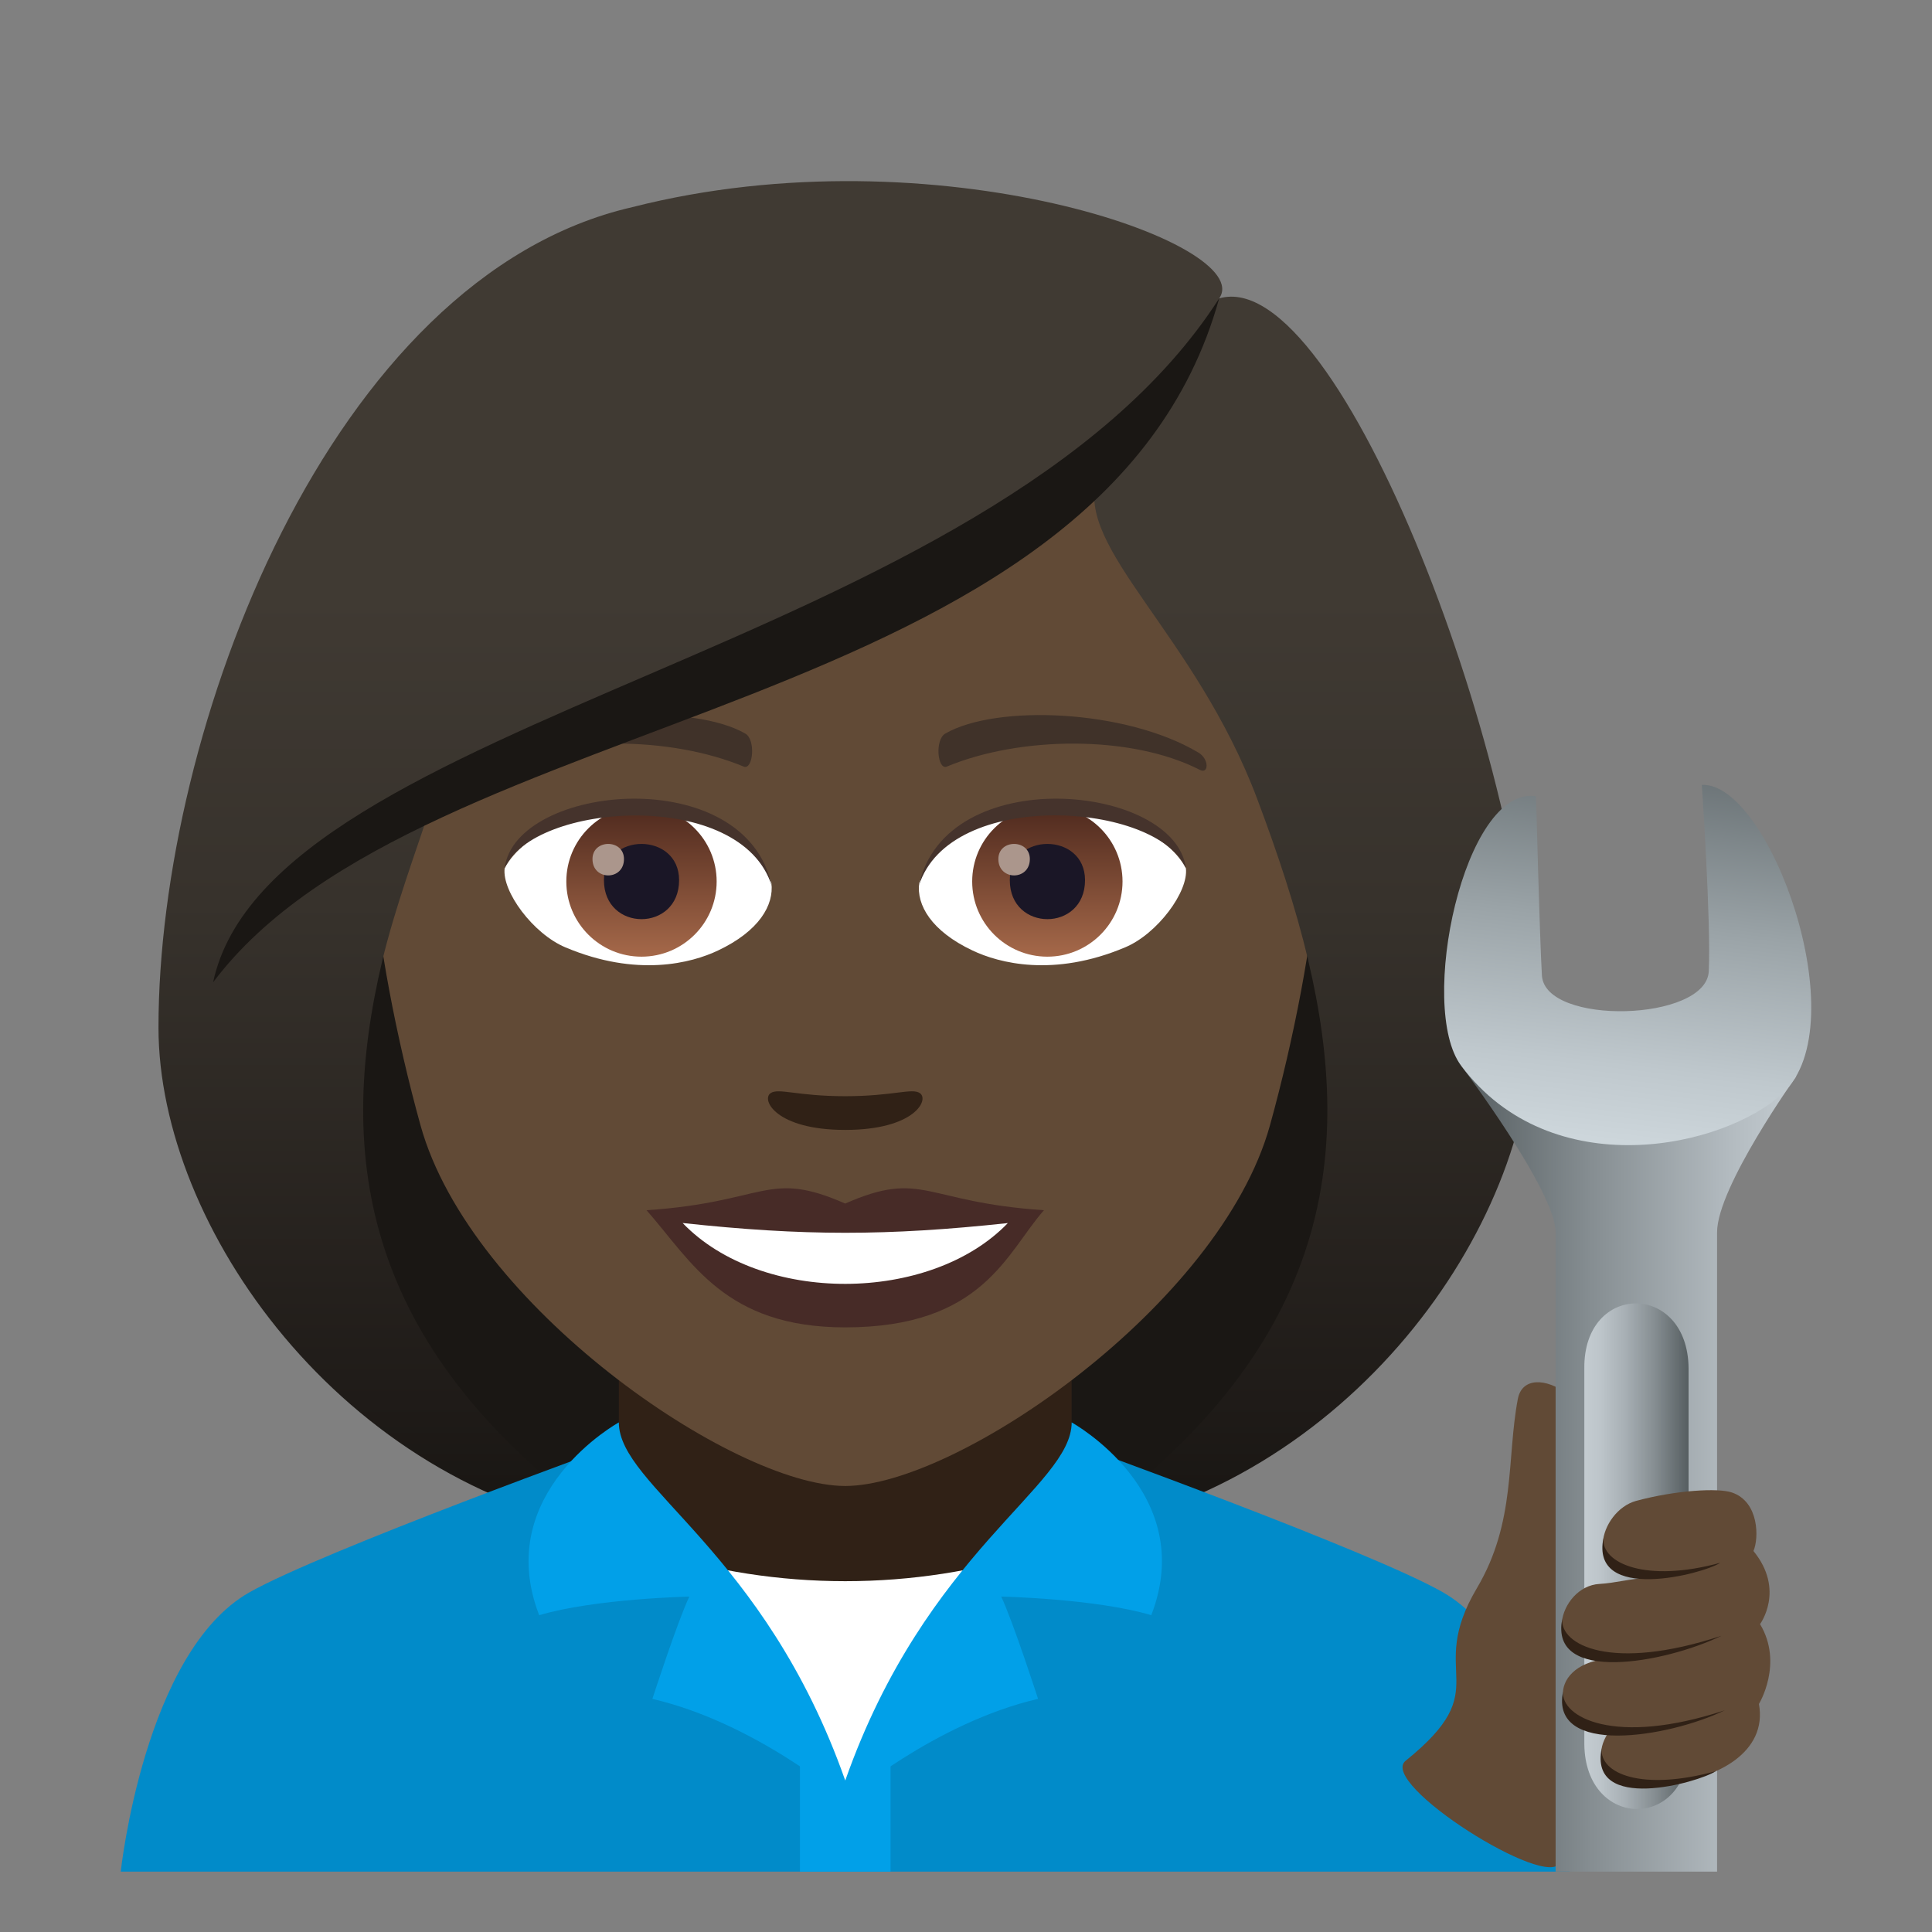 <?xml version="1.0" encoding="utf-8"?>
<!-- Generator: Adobe Illustrator 15.0.0, SVG Export Plug-In . SVG Version: 6.00 Build 0)  -->
<!DOCTYPE svg PUBLIC "-//W3C//DTD SVG 1.1//EN" "http://www.w3.org/Graphics/SVG/1.1/DTD/svg11.dtd">
<svg version="1.1" id="Layer_1" xmlns:x="http://ns.adobe.com/Extensibility/1.0/" xmlns:i="http://ns.adobe.com/AdobeIllustrator/10.0/" xmlns:graph="http://ns.adobe.com/Graphs/1.0/"
	 xmlns="http://www.w3.org/2000/svg" xmlns:xlink="http://www.w3.org/1999/xlink" xmlns:a="http://ns.adobe.com/AdobeSVGViewerExtensions/3.0/"
	 x="0px" y="0px" width="64px" height="64px" viewBox="0 0 64 64" enable-background="new 0 0 64 64" xml:space="preserve">
<rect x="0" y="0" width="64" height="64" fill="#808080" stroke="none"/>
<path fill="#1A1714" d="M35.582,50.742c15.168-6.066,13.652-20.477,13.652-20.477H6.768c0,0-1.518,14.411,13.648,20.477
	c0,0,3.035,0.758,7.582,0.758C32.551,51.5,35.582,50.742,35.582,50.742z"/>
<linearGradient id="SVGID_1_" gradientUnits="userSpaceOnUse" x1="43.166" y1="51.498" x2="43.166" y2="6.114">
	<stop  offset="0.05" style="stop-color:#1A1714"/>
	<stop  offset="0.112" style="stop-color:#1F1B18"/>
	<stop  offset="0.476" style="stop-color:#37322C"/>
	<stop  offset="0.7" style="stop-color:#403A33"/>
	<a:midPointStop  offset="0.05" style="stop-color:#1A1714"/>
	<a:midPointStop  offset="0.4" style="stop-color:#1A1714"/>
	<a:midPointStop  offset="0.7" style="stop-color:#403A33"/>
</linearGradient>
<path fill="url(#SVGID_1_)" d="M43.334,31.804c1.551,6.532,0.732,12.999-7.752,18.938c9.102-1.518,15.168-10.111,15.168-16.705
	L43.334,31.804z"/>
<linearGradient id="SVGID_2_" gradientUnits="userSpaceOnUse" x1="1767.98" y1="51.498" x2="1767.98" y2="6.114" gradientTransform="matrix(-1 0 0 1 1780.814 0)">
	<stop  offset="0.05" style="stop-color:#1A1714"/>
	<stop  offset="0.112" style="stop-color:#1F1B18"/>
	<stop  offset="0.476" style="stop-color:#37322C"/>
	<stop  offset="0.7" style="stop-color:#403A33"/>
	<a:midPointStop  offset="0.05" style="stop-color:#1A1714"/>
	<a:midPointStop  offset="0.4" style="stop-color:#1A1714"/>
	<a:midPointStop  offset="0.7" style="stop-color:#403A33"/>
</linearGradient>
<path fill="url(#SVGID_2_)" d="M12.668,31.804c-1.553,6.532-0.734,12.999,7.75,18.938C11.316,49.225,5.25,40.631,5.25,34.037
	L12.668,31.804z"/>
<path fill="#018BC9" d="M8.256,52.752c2.4-1.365,12.363-4.969,12.363-4.969h14.84c0,0,9.955,3.596,12.342,4.965
	C51.271,54.732,52,62,52,62H4C4,62,4.775,54.729,8.256,52.752z"/>
<polygon fill="#302116" points="20.5,49.947 28,54.779 35.5,49.947 35.5,41.912 20.5,41.912 "/>
<rect x="26.5" y="54.484" fill="#01A0E8" width="3" height="7.516"/>
<path fill="#FFFFFF" d="M34.24,51.434c-1.916,0.602-4.033,0.945-6.24,0.945c-2.205,0-4.326-0.344-6.238-0.945L28,59.311
	L34.24,51.434z"/>
<path fill="#01A0E8" d="M35.5,47.119c0,2.123-4.82,4.246-7.5,11.863c-2.68-7.617-7.5-9.74-7.5-11.863c0,0-4.213,2.318-2.639,6.387
	c1.842-0.549,4.973-0.617,4.973-0.617c-0.396,0.836-1.223,3.389-1.223,3.389C25.051,57.076,28,59.625,28,59.625
	s2.949-2.549,6.387-3.348c0,0-0.826-2.553-1.221-3.389c0,0,3.131,0.068,4.971,0.617C39.715,49.438,35.5,47.119,35.5,47.119z"/>
<path fill="#614A36" d="M28,8.275c-11.004,0-16.305,8.963-15.643,20.486c0.135,2.314,0.779,5.657,1.574,8.52
	C15.582,43.232,24.291,49.225,28,49.225c3.707,0,12.416-5.992,14.068-11.943c0.795-2.863,1.439-6.206,1.576-8.52
	C44.305,17.238,39.008,8.275,28,8.275z"/>
<path fill="#472B27" d="M27.998,39.869c-2.578-1.133-2.598-0.045-6.58,0.221c1.494,1.699,2.596,3.881,6.58,3.881
	c4.574,0,5.346-2.479,6.584-3.881C30.598,39.824,30.58,38.736,27.998,39.869z"/>
<path fill="#FFFFFF" d="M22.613,40.514c2.6,2.705,8.205,2.67,10.773,0.002C29.385,40.945,26.617,40.945,22.613,40.514z"/>
<path fill="#403229" d="M39.693,24.927c-2.391-1.426-6.68-1.602-8.375-0.629c-0.359,0.195-0.264,1.225,0.047,1.096
	c2.42-1.008,6.109-1.057,8.381,0.109C40.049,25.656,40.057,25.134,39.693,24.927z"/>
<path fill="#403229" d="M16.305,24.927c2.391-1.426,6.68-1.602,8.379-0.629c0.361,0.195,0.264,1.225-0.049,1.096
	c-2.422-1.008-6.105-1.059-8.379,0.109C15.949,25.656,15.943,25.134,16.305,24.927z"/>
<path fill="#302116" d="M30.475,36.213c-0.264-0.184-0.877,0.1-2.477,0.1c-1.596,0-2.211-0.283-2.473-0.1
	c-0.314,0.221,0.186,1.217,2.473,1.217C30.287,37.43,30.789,36.436,30.475,36.213z"/>
<path id="Path_2764_" fill="#FFFFFF" d="M25.553,29.25c0.092,0.727-0.402,1.592-1.771,2.238c-0.869,0.412-2.678,0.897-5.055-0.107
	c-1.064-0.447-2.104-1.846-2.01-2.619C18.006,26.332,24.346,25.976,25.553,29.25z"/>
<linearGradient id="Oval_1_" gradientUnits="userSpaceOnUse" x1="-425.189" y1="477.44" x2="-425.189" y2="478.199" gradientTransform="matrix(6.57 0 0 -6.57 2814.78 3168.528)">
	<stop  offset="0" style="stop-color:#A6694A"/>
	<stop  offset="1" style="stop-color:#4F2A1E"/>
	<a:midPointStop  offset="0" style="stop-color:#A6694A"/>
	<a:midPointStop  offset="0.5" style="stop-color:#A6694A"/>
	<a:midPointStop  offset="1" style="stop-color:#4F2A1E"/>
</linearGradient>
<circle id="Oval_424_" fill="url(#Oval_1_)" cx="21.25" cy="29.201" r="2.49"/>
<path id="Path_2763_" fill="#1A1626" d="M20.006,29.156c0,1.723,2.49,1.723,2.49,0C22.496,27.556,20.006,27.556,20.006,29.156z"/>
<path id="Path_2762_" fill="#AB968C" d="M19.627,28.457c0,0.723,1.043,0.723,1.043,0C20.67,27.789,19.627,27.789,19.627,28.457z"/>
<path id="Path_2761_" fill="#45332C" d="M25.564,29.345c-1.012-3.25-7.908-2.77-8.848-0.584
	C17.064,25.962,24.701,25.222,25.564,29.345z"/>
<path id="Path_2760_" fill="#FFFFFF" d="M30.449,29.25c-0.094,0.727,0.4,1.592,1.77,2.238c0.869,0.412,2.678,0.897,5.055-0.107
	c1.066-0.447,2.104-1.846,2.01-2.619C37.996,26.332,31.654,25.976,30.449,29.25z"/>
<linearGradient id="Oval_2_" gradientUnits="userSpaceOnUse" x1="-425.841" y1="477.44" x2="-425.841" y2="478.199" gradientTransform="matrix(6.57 0 0 -6.57 2832.511 3168.528)">
	<stop  offset="0" style="stop-color:#A6694A"/>
	<stop  offset="1" style="stop-color:#4F2A1E"/>
	<a:midPointStop  offset="0" style="stop-color:#A6694A"/>
	<a:midPointStop  offset="0.5" style="stop-color:#A6694A"/>
	<a:midPointStop  offset="1" style="stop-color:#4F2A1E"/>
</linearGradient>
<circle id="Oval_423_" fill="url(#Oval_2_)" cx="34.695" cy="29.201" r="2.49"/>
<path id="Path_2759_" fill="#1A1626" d="M33.451,29.156c0,1.723,2.492,1.723,2.492,0C35.943,27.556,33.451,27.556,33.451,29.156z"/>
<path id="Path_2758_" fill="#AB968C" d="M33.072,28.457c0,0.723,1.043,0.723,1.043,0C34.115,27.789,33.072,27.789,33.072,28.457z"/>
<path id="Path_2757_" fill="#45332C" d="M30.438,29.345c1.012-3.248,7.902-2.783,8.846-0.584
	C38.934,25.962,31.299,25.222,30.438,29.345z"/>
<linearGradient id="SVGID_3_" gradientUnits="userSpaceOnUse" x1="28" y1="51.497" x2="28" y2="6.113">
	<stop  offset="0.05" style="stop-color:#1A1714"/>
	<stop  offset="0.112" style="stop-color:#1F1B18"/>
	<stop  offset="0.476" style="stop-color:#37322C"/>
	<stop  offset="0.7" style="stop-color:#403A33"/>
	<a:midPointStop  offset="0.05" style="stop-color:#1A1714"/>
	<a:midPointStop  offset="0.4" style="stop-color:#1A1714"/>
	<a:midPointStop  offset="0.7" style="stop-color:#403A33"/>
</linearGradient>
<path fill="url(#SVGID_3_)" d="M40.387,9.884c1.256-1.795-9.389-5.582-19.438-3.023C10.91,9.16,5.25,24.201,5.25,34.037
	c0.898,0.713,6.396-1.064,7.418-2.233c0.416-1.721,1.07-3.492,1.682-5.328c7.539-4.365,16.07-5.393,21.992-10.617
	c-0.758,2.275,3.256,5.145,5.309,10.617c0.666,1.775,1.262,3.553,1.684,5.328c1.674,1.542,5.014,2.268,7.416,2.233
	C50.75,25.716,44.41,8.722,40.387,9.884z"/>
<path fill="#1A1714" d="M7.059,32.541c6.943-9.247,29.438-8.62,33.328-22.657C32.834,21.666,8.955,23.652,7.059,32.541z"/>
<path fill="#614A36" d="M50.28,46.344c0.277-1.473,3.279,0.238,2.131,2.164c-0.465,0.779-0.371,12.195-0.73,13.178
	c-0.359,0.979-6.051-2.609-5.117-3.359c3.059-2.465,0.633-2.803,2.361-5.719C50.224,50.416,49.905,48.316,50.28,46.344z"/>
<linearGradient id="SVGID_4_" gradientUnits="userSpaceOnUse" x1="293.049" y1="383.56" x2="300.897" y2="375.711" gradientTransform="matrix(0.707 0.707 -0.707 0.707 112.405 -429.776)">
	<stop  offset="0" style="stop-color:#565E61"/>
	<stop  offset="0.381" style="stop-color:#858D91"/>
	<stop  offset="0.793" style="stop-color:#B2BABF"/>
	<stop  offset="1" style="stop-color:#C4CCD1"/>
	<a:midPointStop  offset="0" style="stop-color:#565E61"/>
	<a:midPointStop  offset="0.449" style="stop-color:#565E61"/>
	<a:midPointStop  offset="1" style="stop-color:#C4CCD1"/>
</linearGradient>
<path fill="url(#SVGID_4_)" d="M56.88,62c0,0,0-11.525,0-21.178c0-1.496,2.625-5.17,2.625-5.17l-11.1-0.346
	c0,0,3.127,4.146,3.127,5.516c0,3.604,0,21.178,0,21.178H56.88z"/>
<linearGradient id="SVGID_5_" gradientUnits="userSpaceOnUse" x1="303.466" y1="407.49" x2="317.972" y2="409.208" gradientTransform="matrix(0 1 -1 0 462.562 -280.187)">
	<stop  offset="0" style="stop-color:#565E61"/>
	<stop  offset="0.062" style="stop-color:#5F676A"/>
	<stop  offset="0.504" style="stop-color:#9AA3A7"/>
	<stop  offset="0.829" style="stop-color:#BFC8CD"/>
	<stop  offset="1" style="stop-color:#CDD6DB"/>
	<a:midPointStop  offset="0" style="stop-color:#565E61"/>
	<a:midPointStop  offset="0.436" style="stop-color:#565E61"/>
	<a:midPointStop  offset="1" style="stop-color:#CDD6DB"/>
</linearGradient>
<path fill="url(#SVGID_5_)" d="M59.063,36.209c2.463-2.295-0.461-10.321-2.688-10.208c0,0,0.309,4.566,0.23,6.174
	c-0.078,1.666-5.424,1.809-5.527,0.141c-0.074-1.241-0.195-5.938-0.195-5.938c-2.381-0.373-3.938,6.987-2.479,8.928
	C51.386,39.279,57.104,38.037,59.063,36.209z"/>
<linearGradient id="SVGID_6_" gradientUnits="userSpaceOnUse" x1="329.184" y1="214.398" x2="329.184" y2="210.944" gradientTransform="matrix(0 1 -1 0 266.881 -277.632)">
	<stop  offset="0" style="stop-color:#C4CCD1"/>
	<stop  offset="0.153" style="stop-color:#BDC5CA"/>
	<stop  offset="0.384" style="stop-color:#A8B0B5"/>
	<stop  offset="0.664" style="stop-color:#878F93"/>
	<stop  offset="0.979" style="stop-color:#596164"/>
	<stop  offset="1" style="stop-color:#565E61"/>
	<a:midPointStop  offset="0" style="stop-color:#C4CCD1"/>
	<a:midPointStop  offset="0.618" style="stop-color:#C4CCD1"/>
	<a:midPointStop  offset="1" style="stop-color:#565E61"/>
</linearGradient>
<path fill="url(#SVGID_6_)" d="M52.483,57.777V45.324c-0.025-2.861,3.428-2.863,3.453,0v12.453
	C55.966,60.643,52.513,60.641,52.483,57.777z"/>
<path fill="#614A36" d="M58.085,51.379c1.057,1.291,0.219,2.422,0.219,2.422c0.783,1.305-0.037,2.645-0.037,2.645
	c0.586,3.205-6.795,3.48-4.918,0.84c-1.957-0.057-2.189-2.092-0.148-2.334c-2.262,0.035-1.574-2.406-0.219-2.482
	c0.51-0.027,1.047-0.18,1.633-0.205c-2.299,0.002-1.613-2.219-0.42-2.545c1.326-0.357,2.717-0.436,3.178-0.279
	C58.282,49.75,58.267,50.971,58.085,51.379z"/>
<path fill="#302116" d="M53.116,50.949c-0.436,2.16,3.289,1.201,3.871,0.82C54.542,52.441,53.038,51.793,53.116,50.949z"/>
<path fill="#302116" d="M53.058,57.914c-0.436,2.16,3.199,1.139,3.781,0.758C54.394,59.344,52.981,58.758,53.058,57.914z"/>
<path fill="#302116" d="M51.753,53.633c-0.438,2.162,3.4,1.461,5.271,0.555C53.356,55.395,51.675,54.479,51.753,53.633z"/>
<path fill="#302116" d="M51.778,56.031c-0.438,2.16,3.484,1.531,5.357,0.625C53.468,57.863,51.7,56.875,51.778,56.031z"/>
</svg>
